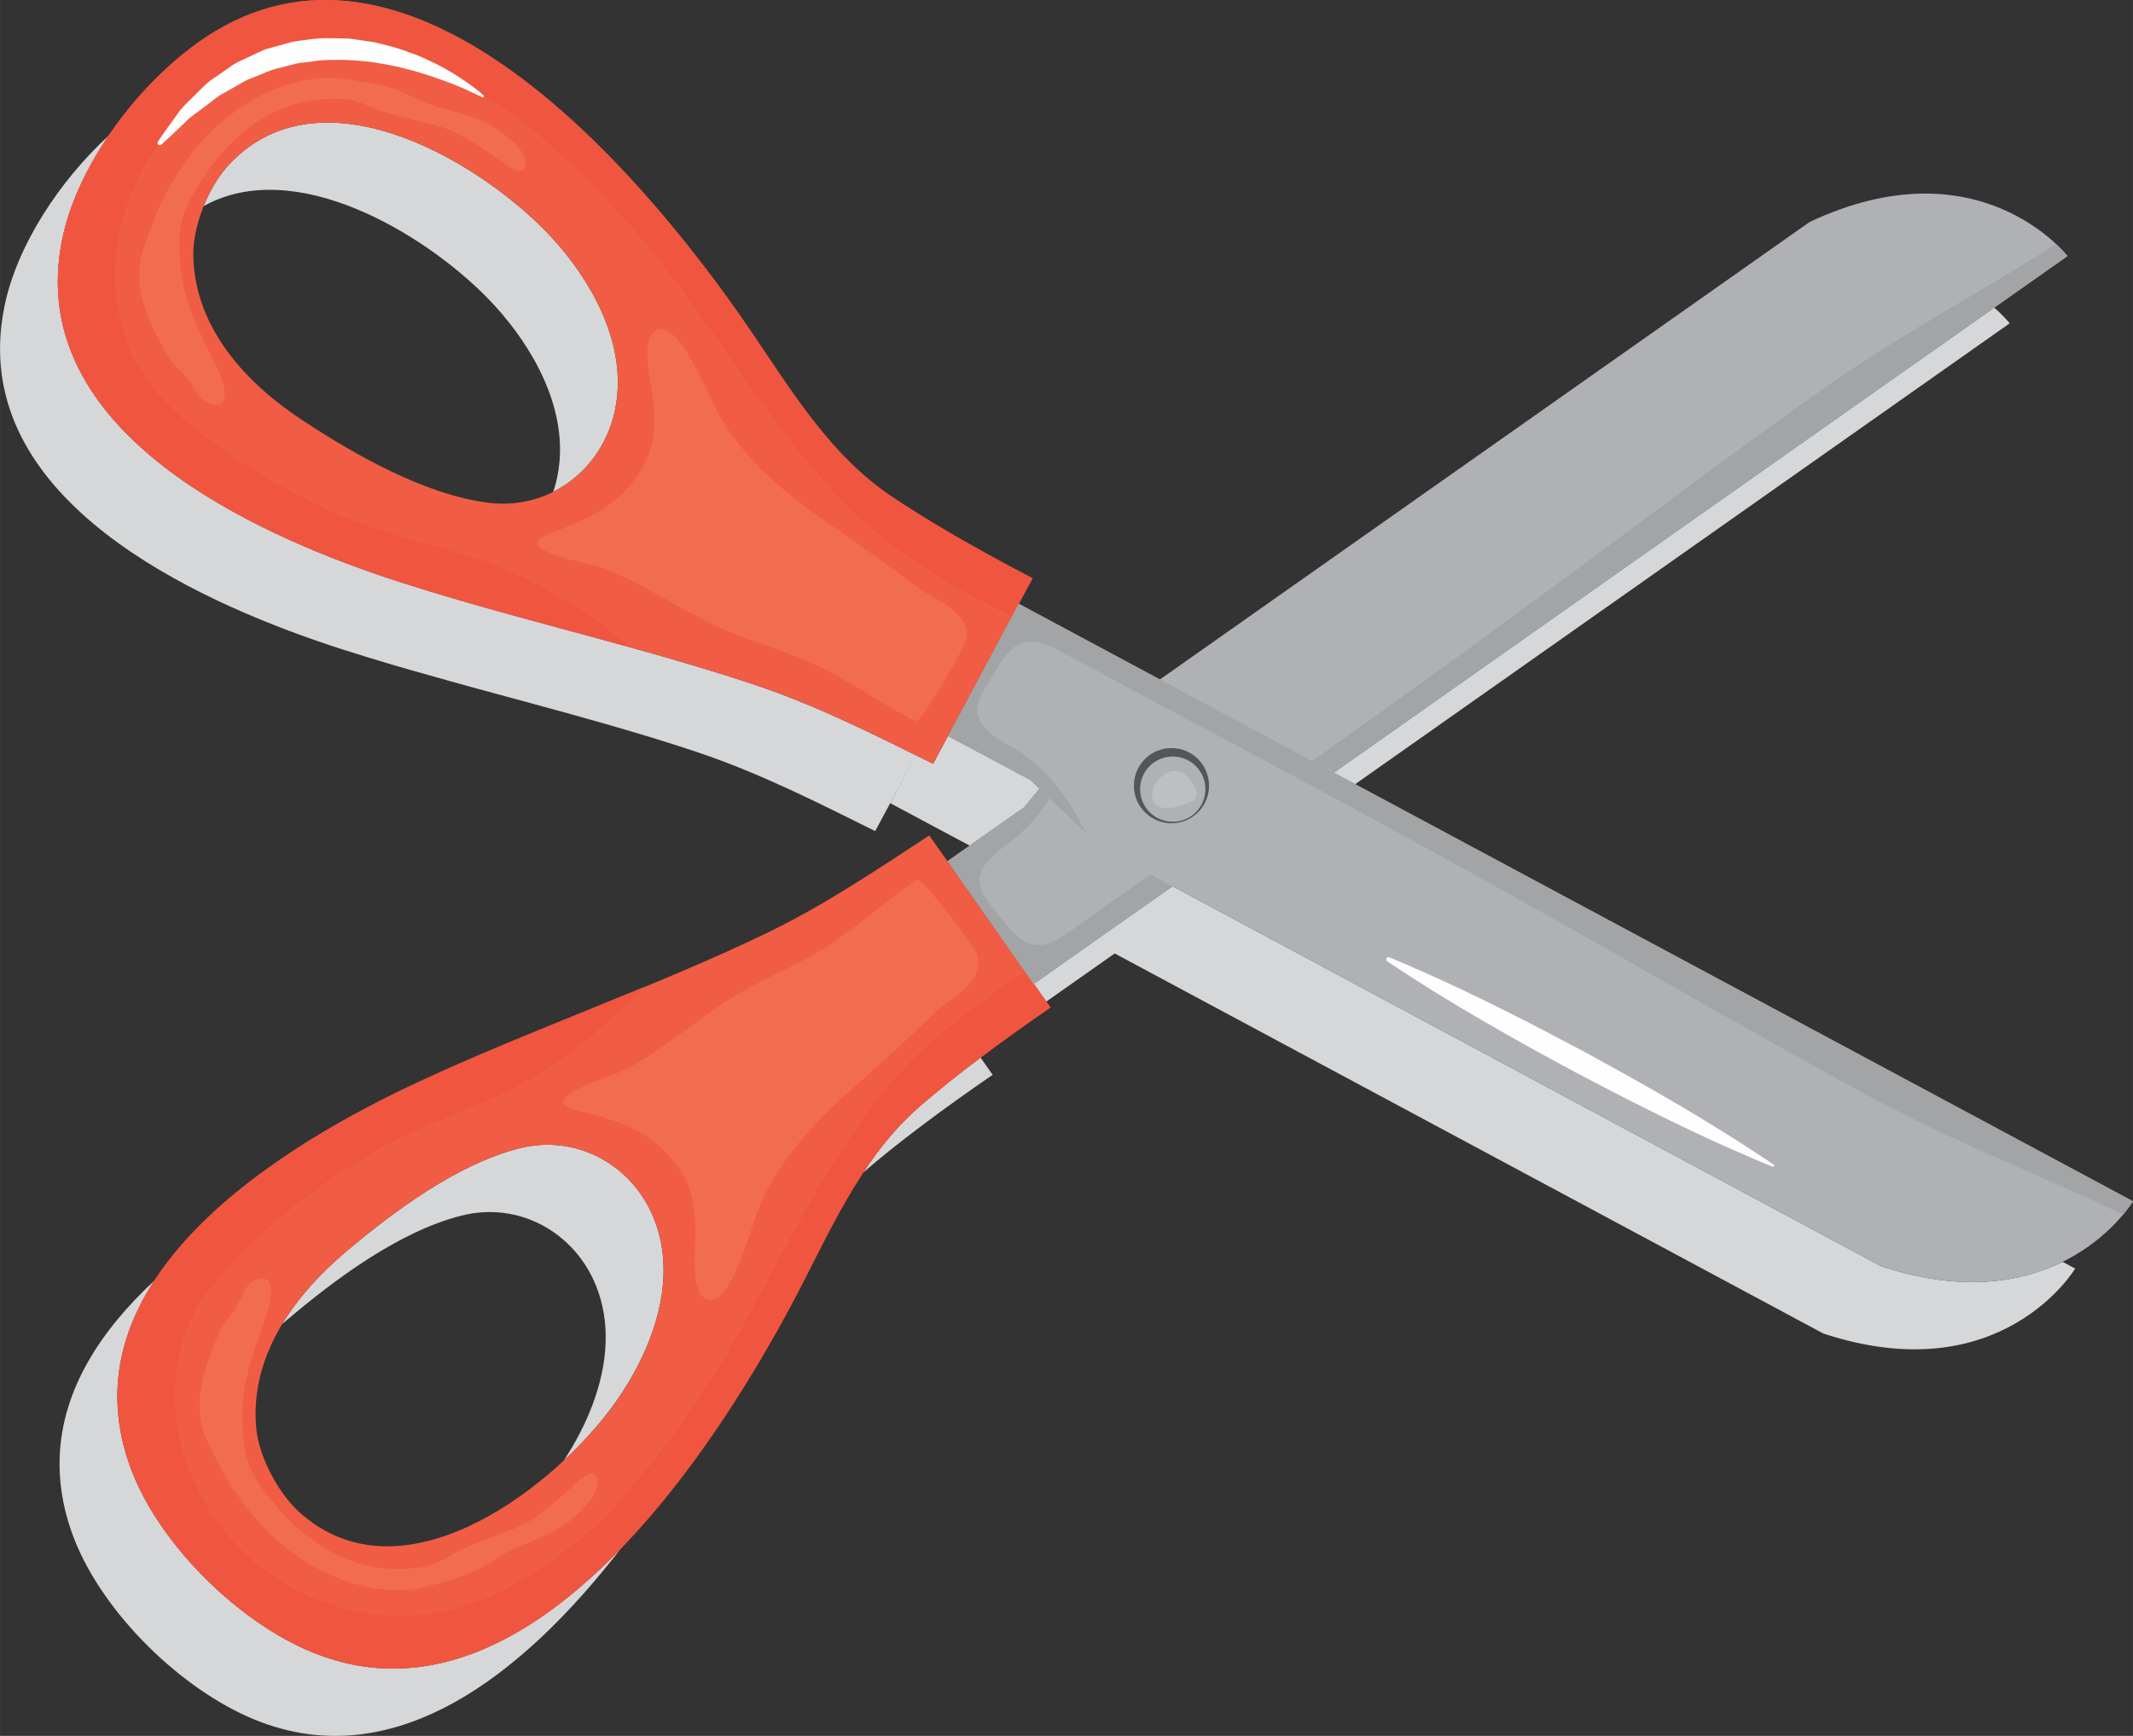 <?xml version="1.0" encoding="UTF-8"?>
<!DOCTYPE svg PUBLIC "-//W3C//DTD SVG 1.1//EN" "http://www.w3.org/Graphics/SVG/1.1/DTD/svg11.dtd">
<!-- Creator: CorelDRAW 2021 (64-Bit) -->
<svg xmlns="http://www.w3.org/2000/svg" xml:space="preserve" width="30.316mm" height="24.676mm" version="1.1" style="shape-rendering:geometricPrecision; text-rendering:geometricPrecision; image-rendering:optimizeQuality; fill-rule:evenodd; clip-rule:evenodd"
viewBox="0 0 679.1 552.77"
 xmlns:xlink="http://www.w3.org/1999/xlink"
 xmlns:xodm="http://www.corel.com/coreldraw/odm/2003">
 <rect x="0" y="0" width="679.1" height="552.77" fill="#333333" stroke="none"/>
 <defs>
  <style type="text/css">
   <![CDATA[
    .fil11 {fill:#FEFEFE;fill-rule:nonzero}
    .fil6 {fill:#E4E5E6;fill-rule:nonzero}
    .fil0 {fill:#D6D7D9;fill-rule:nonzero}
    .fil9 {fill:#C3C5C7;fill-rule:nonzero}
    .fil13 {fill:#BDBFC1;fill-rule:nonzero}
    .fil5 {fill:#AFB1B4;fill-rule:nonzero}
    .fil7 {fill:#A2A4A6;fill-rule:nonzero}
    .fil10 {fill:#96989A;fill-rule:nonzero}
    .fil2 {fill:#FBC9B4;fill-rule:nonzero}
    .fil3 {fill:#D4AC9B;fill-rule:nonzero}
    .fil8 {fill:#F26D4E;fill-rule:nonzero}
    .fil1 {fill:#F15D44;fill-rule:nonzero}
    .fil4 {fill:#F05540;fill-rule:nonzero}
    .fil12 {fill:#535658;fill-rule:nonzero}
   ]]>
  </style>
 </defs>
 <g id="Layer_x0020_1">
  <g id="_2578736598256">
   <path class="fil0" d="M0.04 108.9c0.14,-3.89 0.63,-7.9 1.52,-12.05 4.09,-19 17.42,-39.27 33,-53.64 -6.98,10.28 -12.27,21.46 -14.58,32.23 -0.89,4.14 -1.39,8.15 -1.53,12.04 -1.91,54.13 65.95,84.04 109.17,97.95l0 0c6.14,1.98 12.32,3.85 18.52,5.66 18.25,5.32 36.67,10.09 55,15.17 -0.01,0 -0.01,0 -0.02,-0.01 13.34,3.71 26.63,7.59 39.76,12.01 17.55,5.9 34.17,14.02 50.72,22.25l-12.95 24.14c-18.37,-9.13 -36.71,-18.42 -56.18,-24.98 -13.34,-4.48 -26.83,-8.4 -40.37,-12.16 -8.26,-2.29 -16.55,-4.53 -24.82,-6.77 -2.37,-0.64 -4.72,-1.28 -7.08,-1.93 -2.39,-0.65 -4.79,-1.32 -7.18,-1.99 -3.84,-1.06 -7.67,-2.15 -11.49,-3.24 -1.84,-0.54 -3.69,-1.06 -5.52,-1.59 -5.62,-1.66 -11.22,-3.35 -16.8,-5.14 -43.21,-13.9 -111.07,-43.81 -109.16,-97.94zm18.95 355.12c0.76,-21.66 13.2,-40.48 30.13,-56.21 -6.9,10.61 -11.27,22.21 -11.72,34.77l0 0.03 0 0c-0.26,7.5 0.87,15.32 3.69,23.48l0 0c8.41,24.3 33.13,48.85 56.1,59.1 8.72,3.89 17.29,5.83 25.68,6.11 27.52,0.96 53.04,-15.67 74.74,-38.13 -30.89,39.94 -72.96,73.94 -118.82,53.44 -22.97,-10.27 -47.7,-34.8 -56.11,-59.1 -2.83,-8.16 -3.96,-15.99 -3.69,-23.5zm45.84 -398.37c1.92,-4.79 4.53,-9.25 7.42,-12.5 28.32,-31.77 78.22,-3.24 101.26,20.24 12.71,12.97 23.82,31.33 23.17,49.92 -0.11,3.08 -0.54,6.16 -1.34,9.23 -2.79,10.7 -9.88,19.4 -19.2,24.07 0.3,-0.87 0.56,-1.76 0.79,-2.66 0.8,-3.07 1.23,-6.15 1.34,-9.23 0.66,-18.59 -10.47,-36.96 -23.18,-49.93 -20.28,-20.66 -61.39,-45.26 -90.27,-29.15zm25 356c5.2,-8.63 12.32,-16.29 19.98,-22.78 15.34,-13 35.68,-28.15 55.42,-33.18 18.45,-4.72 36.28,5.41 43.03,22.5 2.31,5.84 3.19,11.91 2.97,18.01 -0.55,15.58 -8.24,31.28 -17.5,43.35 -3.87,5.03 -8.7,10.38 -14.22,15.52 7.28,-11.07 12.84,-24.29 13.3,-37.44 0.22,-6.1 -0.66,-12.18 -2.97,-18.01 -6.76,-17.09 -24.58,-27.23 -43.03,-22.5 -19.75,5.02 -40.09,20.19 -55.43,33.18 -0.53,0.44 -1.05,0.9 -1.57,1.35zm185.04 -48.31c5.04,-7.65 10.77,-14.76 17.71,-20.82 5.71,-4.98 12.39,-10.31 19.61,-15.74l3.85 5.47c-15.24,10.48 -29.99,21.39 -41.17,31.09zm8.58 -117.55l8.16 -15.29c1.81,0.91 3.64,1.81 5.46,2.71l14.29 -26.65 -0 0.01 -9.5 17.79 26.25 14.02 2.86 2.74 -4.92 5.98 -17.33 12.17 -25.27 -13.5zm22.21 24.14l0.02 -0.01 8.95 12.77 -8.97 -12.75zm23.49 33.36l44.16 -31.1 225.64 121.03c25.86,8.53 44.8,4.97 57.75,-1.41l3.99 2.14c0,0 -23.45,39.38 -80.16,20.69l-225.64 -121.03 -21.77 15.33 -3.98 -5.65zm95.49 -67.24l210.29 -148.09c0.47,0.41 0.9,0.81 1.3,1.18l0.01 0c0.15,0.15 0.25,0.26 0.39,0.39 0.36,0.35 0.69,0.67 0.99,0.98 0.13,0.13 0.24,0.25 0.36,0.37 0.32,0.34 0.6,0.64 0.84,0.91l0.18 0.19c0.26,0.29 0.44,0.51 0.59,0.67l0.07 0.09c0.1,0.13 0.18,0.22 0.18,0.22l-208.39 146.75 -6.82 -3.66z"/>
   <path class="fil1" d="M165.23 365.69c18.45,-4.72 36.28,5.41 43.03,22.5 8.2,20.75 -1.64,44.56 -14.52,61.36 -20.03,26.09 -66.1,60.46 -98.06,32.33 -6.9,-6.07 -13.17,-17.69 -14.08,-26.93 -2.22,-22.84 11.77,-42.14 28.21,-56.08 15.34,-13 35.68,-28.15 55.42,-33.18zm-30.59 -21.8c-44.17,20.39 -114.23,62.47 -93.54,122.19 8.41,24.3 33.13,48.85 56.1,59.1 67.86,30.33 127.45,-58.64 154.72,-109.64 11.7,-21.85 21.57,-46.36 40.65,-63.02 11.27,-9.85 26.31,-20.98 41.87,-31.69l-38.59 -54.81c-17.14,11.28 -34.21,22.74 -52.76,31.59 -35.48,16.96 -72.76,29.82 -108.45,46.28z"/>
   <path class="fil2" d="M49.12 407.8c18.96,-29.13 56.97,-50.67 84.93,-63.64 -27.95,12.95 -65.97,34.5 -84.93,63.64l0 0z"/>
   <path class="fil3" d="M37.4 442.58c0.44,-12.56 4.82,-24.17 11.72,-34.77l0 0c-6.89,10.61 -11.27,22.21 -11.72,34.77z"/>
   <path class="fil2" d="M134.28 344.06c0.12,-0.06 0.23,-0.11 0.36,-0.17 23.13,-10.67 46.91,-19.84 70.45,-29.57l0 0.01c-23.54,9.73 -47.33,18.88 -70.45,29.56 -0.13,0.06 -0.24,0.11 -0.36,0.17z"/>
   <path class="fil4" d="M37.4 442.6l0 -0.03c0.44,-12.56 4.83,-24.17 11.72,-34.77 18.96,-29.13 56.97,-50.69 84.93,-63.64 0.08,-0.04 0.16,-0.07 0.23,-0.11 0.12,-0.06 0.23,-0.11 0.36,-0.17 23.12,-10.67 46.91,-19.83 70.45,-29.56 -0.58,0.58 -1.13,1.19 -1.71,1.77 -12.78,12.83 -28.32,25.28 -44.88,32.81 -13.95,6.35 -28.09,11.04 -41.33,19 -13.21,7.95 -25.82,17.12 -36.93,27.83 -8.94,8.6 -17.75,18.06 -21.63,30.12 -1.75,5.38 -2.74,10.97 -2.94,16.59 -0.16,4.49 0.19,8.98 1.07,13.41 9.52,48.02 61.86,72.88 104.38,50.02 12.41,-6.67 26.2,-16.52 35.56,-27.14 11.33,-12.86 21.9,-26.66 30.94,-41.25 18.5,-29.84 31.83,-63.51 54.41,-90.7 12.57,-15.16 28.14,-26.65 44.42,-37.25l2.65 3.77 0.04 -0.04 5.31 7.54c-15.57,10.71 -30.6,21.84 -41.87,31.69 -19.09,16.67 -28.96,41.17 -40.65,63.02 -23.78,44.45 -72.09,117.74 -129.04,115.76 -8.39,-0.28 -16.97,-2.22 -25.68,-6.11 -22.97,-10.25 -47.69,-34.8 -56.1,-59.1l0 0c-2.82,-8.16 -3.96,-15.98 -3.69,-23.48l0 0z"/>
   <path class="fil5" d="M329.1 313.32l329.14 -231.79c0,0 -28.05,-36.27 -82.08,-10.85l-230.17 162.09 -19.96 24.34 -24.36 17.11 27.43 39.1z"/>
   <path class="fil6" d="M654.63 77.72c0,0 0,0 0,-0.01 1.27,1.21 2.21,2.2 2.81,2.89 -0.6,-0.69 -1.53,-1.68 -2.81,-2.88zm3.61 3.82l0 0 0 0z"/>
   <path class="fil7" d="M301.68 274.22l7.03 -4.93 17.33 -12.17 4.92 -5.98 3.2 3.06c-2.84,4.61 -6.33,8.85 -10.77,12.53 -3.98,3.27 -11.29,7.47 -11.5,13.39 -0.02,0.57 0.03,1.16 0.15,1.77 0.6,2.94 2.88,5.64 4.69,7.93 2.51,3.17 5.07,7.02 8.47,9.36 7.1,4.89 13.85,-1.55 19.69,-5.65 7.14,-5.03 14.28,-10.05 21.43,-15.09l7 3.75 -44.2 31.13 -2.65 -3.77 -11.83 -16.87 -8.95 -12.77 -3.99 -5.7zm116.06 -31.88c22.81,-16.15 45.48,-32.51 68.02,-49.05 31.22,-22.91 62.09,-46.32 93.65,-68.75 24.1,-17.15 50.31,-30.98 75.23,-46.82 1.27,1.2 2.21,2.19 2.81,2.88 0.53,0.58 0.79,0.93 0.8,0.94l0 0 0 0 -233.61 164.51 -6.89 -3.7z"/>
   <path class="fil8" d="M179.33 350.83c0.13,-3.73 16.77,-8.58 20.38,-10.51 11.69,-6.31 22.11,-15.66 33.34,-22.64 9.06,-5.62 18.42,-9.2 27.49,-14.58 11.08,-6.56 20.76,-15.79 31.51,-22.96 1.29,-0.88 18.57,21.3 19.24,24.51 0.16,0.77 0.22,1.49 0.2,2.21 -0.24,6.93 -8.89,10.97 -13.58,15.41 -7,6.63 -13.78,13.07 -21.09,19.49 -14.22,12.52 -27.12,24.5 -34.89,41.92 -2.39,5.35 -9.36,34.41 -17.46,29.77 -3.33,-1.91 -3.47,-8.88 -3.26,-15.01 0.03,-0.92 0.07,-1.83 0.11,-2.68 0.04,-0.87 0.08,-1.69 0.1,-2.47 0.05,-1.37 0.06,-2.56 -0.02,-3.44 -0.56,-6.48 -1.1,-11.59 -4.64,-17 -8.21,-12.56 -19.7,-16.08 -32.86,-19.19 -3.32,-0.78 -4.62,-1.76 -4.58,-2.82z"/>
   <path class="fil8" d="M63.59 446.5c0.27,-7.69 3.25,-15.47 6.38,-22.58 1.29,-2.96 3.6,-4.83 5.22,-7.51 1.91,-3.16 2.33,-7.26 6.26,-8.79 3.93,-1.53 4.94,0.95 4.83,4.06 -0.08,2.2 -0.71,4.7 -1.26,6.35 -3.37,10.02 -7.49,20.04 -7.86,30.61 -0.03,0.73 -0.04,1.44 -0.02,2.16 0.15,10.46 0.88,16.24 7.56,24.83 5.21,6.7 10.46,12.12 17.54,16.68 6.34,4.1 13.76,6.79 21.32,7.2 3.79,0.21 8.94,0.05 12.79,-0.92 4.33,-1.09 7.77,-4.01 11.87,-5.72 5.14,-2.15 10.4,-4.09 15.58,-6.13 6.31,-2.5 11.36,-7.17 16.44,-11.51 2.42,-2.07 8.31,-9.24 9.78,-4.19 0.13,0.47 0.19,0.93 0.17,1.41 -0.15,4.23 -5.68,9.17 -8.13,11.26 -5.14,4.32 -11.31,6.45 -17.44,8.96 -5.49,2.24 -9.83,6.31 -15.41,8.45 -4.67,1.79 -9.46,3.2 -14.34,4.31 -17.29,3.91 -37.09,-5.17 -49.2,-17.35 -9.01,-9.06 -14.3,-17.65 -19.74,-29.39 -1.83,-3.96 -2.48,-8.09 -2.33,-12.21z"/>
   <path class="fil1" d="M96.3 133.83c-18,-11.83 -34.22,-29.3 -34.77,-52.24 -0.22,-9.3 4.61,-21.58 10.72,-28.44 28.32,-31.77 78.22,-3.24 101.26,20.24 14.8,15.12 27.46,37.56 21.83,59.16 -4.64,17.77 -21.11,29.98 -39.99,27.53 -20.22,-2.61 -42.24,-15.19 -59.04,-26.24zm144.56 84.42c19.48,6.55 37.82,15.84 56.19,24.97l31.68 -59.08c-16.75,-8.74 -33.02,-17.99 -45.39,-26.39 -20.98,-14.25 -33.72,-37.36 -47.98,-57.65 -33.26,-47.33 -103.16,-128.42 -166.86,-90.14 -21.56,12.96 -43.12,40.33 -48.54,65.47 -13.31,61.79 61.32,95.09 107.64,109.99 37.42,12.03 75.98,20.29 113.25,32.83z"/>
   <path class="fil3" d="M146.13 191.08c18.24,5.32 36.66,10.07 54.98,15.16 0.01,0.01 0.01,0.01 0.02,0.01 -18.33,-5.08 -36.75,-9.84 -55,-15.17z"/>
   <path class="fil4" d="M18.45 87.47c0.14,-3.89 0.64,-7.91 1.53,-12.04 5.42,-25.14 26.98,-52.5 48.54,-65.47 12.34,-7.42 24.93,-10.35 37.43,-9.92 51.99,1.81 102.61,61.91 129.42,100.06 14.25,20.28 27,43.4 47.98,57.65 12.37,8.4 28.64,17.65 45.39,26.39l-4.37 8.14 -0.03 -0.02 -2.16 4.05c-17.45,-8.54 -34.29,-18.07 -48.61,-31.6 -25.7,-24.26 -43.01,-56.07 -64.98,-83.47 -10.73,-13.36 -22.89,-25.8 -35.7,-37.2 -10.58,-9.41 -25.46,-17.51 -38.59,-22.64 -44.96,-17.55 -93.91,13.48 -97.55,62.27 -0.05,0.74 -0.1,1.49 -0.12,2.24 -0.33,9.42 1.66,18.79 5.61,27.33 5.32,11.49 15.22,19.82 25.12,27.29 12.33,9.29 25.96,16.84 40.03,23.14 14.11,6.33 28.71,9.26 43.33,13.87 17.36,5.47 34.27,15.96 48.51,27.15 0.65,0.51 1.27,1.03 1.9,1.55 -18.32,-5.09 -36.74,-9.83 -54.98,-15.16 -6.2,-1.81 -12.38,-3.69 -18.52,-5.66l0 0c-43.22,-13.91 -111.08,-43.82 -109.17,-97.95z"/>
   <path class="fil5" d="M324.34 192.26l354.76 190.27c0,0 -23.45,39.39 -80.16,20.69l-248.08 -133.07 -22.76 -21.75 -26.25 -14.02 22.5 -42.12z"/>
   <polygon class="fil9" points="301.84,234.38 311.34,216.58 301.84,234.38 328.09,248.4 330.95,251.14 330.95,251.14 328.09,248.4 "/>
   <path class="fil7" d="M330.95 251.14l0 0zm3.2 3.06l0 0 11.53 11.01c0.01,0.01 0.01,0.01 0.01,0.02l-11.54 -11.04z"/>
   <polygon class="fil10" points="330.95,251.14 330.95,251.14 334.15,254.19 334.15,254.19 "/>
   <path class="fil7" d="M301.84 234.38l9.5 -17.79 10.84 -20.28 2.16 -4.05 354.76 190.27c0,0 -1.02,1.7 -3.12,4.21 -26.64,-12.71 -54.34,-23.26 -80.33,-37.37 -34.05,-18.45 -67.52,-37.94 -101.28,-56.92 -33.75,-18.96 -67.66,-37.5 -101.84,-55.66 -16.73,-8.89 -33.44,-17.85 -50.13,-26.79 -6.29,-3.38 -13.76,-8.95 -20.24,-3.23 -3.09,2.72 -5.15,6.88 -7.26,10.32 -1.51,2.49 -3.47,5.44 -3.7,8.44 -0,0.11 -0.01,0.22 -0.01,0.34 -0.24,6.74 8.43,10.33 13.12,13.34 10.04,6.42 16.31,15.77 21.39,26l-11.53 -11.01 -3.2 -3.06 0 0 -2.86 -2.74 -26.25 -14.02z"/>
   <path class="fil8" d="M171.12 172.89c0.04,-0.98 1.26,-2.03 4.22,-3.12 12.68,-4.69 23.67,-9.56 30.29,-23 1.89,-3.82 2.49,-7.34 2.62,-11.15 0.07,-2 0.01,-4.08 -0.06,-6.31 -0.13,-3.53 -2.26,-11.69 -2.05,-17.63 0.1,-2.75 0.69,-5.03 2.22,-6.17 7.49,-5.57 17.92,22.43 20.94,27.45 9.82,16.35 24.08,26.68 39.7,37.39 8.04,5.5 15.55,11.07 23.29,16.8 5.6,4.15 15.74,7.29 15.45,15.38 -0,0.16 -0.01,0.33 -0.02,0.49 -0.29,3.26 -14.76,27.36 -16.15,26.65 -11.54,-5.82 -22.27,-13.81 -34.05,-18.98 -9.65,-4.23 -19.37,-6.64 -29.05,-11.13 -11.99,-5.57 -23.47,-13.6 -35.83,-18.44 -3.9,-1.53 -21.65,-4.42 -21.52,-8.22z"/>
   <path class="fil8" d="M44.33 86.6c0.08,-2.28 0.45,-4.57 1.19,-6.85 3.98,-12.29 8.2,-21.47 16.05,-31.56 10.56,-13.55 29.11,-24.95 46.74,-23.16 4.99,0.5 9.91,1.34 14.77,2.55 5.79,1.44 10.58,4.96 16.3,6.52 6.39,1.73 12.77,3.09 18.39,6.78 2.88,1.88 9.65,6.6 9.49,11.07 -0.01,0.18 -0.02,0.35 -0.05,0.53 -0.86,5.21 -7.58,-1.21 -10.2,-2.96 -5.58,-3.7 -11.17,-7.73 -17.72,-9.44 -5.39,-1.41 -10.85,-2.7 -16.2,-4.2 -4.29,-1.2 -8.06,-3.71 -12.48,-4.26 -3.94,-0.48 -9.07,-0.02 -12.8,0.65 -7.47,1.31 -14.5,4.87 -20.29,9.71 -6.48,5.4 -11.04,11.41 -15.4,18.69 -3.58,5.97 -4.88,10.5 -5.06,15.71 -0.11,2.94 0.15,6.1 0.55,9.86 1.21,11.31 6.93,21.4 11.79,31.58 0.97,2.03 2.24,5.47 2.15,7.96 -0.08,2.18 -1.19,3.64 -4.44,2.82 -4.09,-1.05 -5,-5.06 -7.27,-7.97 -1.94,-2.47 -4.46,-4.06 -6.09,-6.81 -4.92,-8.31 -9.76,-17.68 -9.42,-27.21z"/>
   <path class="fil11" d="M153.52 30.93c0,0 -1.62,-0.84 -4.5,-2.11 -2.83,-1.38 -7.06,-2.95 -12.09,-4.68 -2.56,-0.78 -5.28,-1.69 -8.23,-2.36 -2.92,-0.85 -6.07,-1.26 -9.28,-1.87 -3.22,-0.47 -6.59,-0.71 -9.97,-0.86 -3.39,0.06 -6.84,-0.11 -10.21,0.55 -1.7,0.24 -3.43,0.29 -5.08,0.68 -1.65,0.43 -3.28,0.86 -4.91,1.29 -3.33,0.63 -6.27,2.28 -9.3,3.37 -1.55,0.51 -2.89,1.38 -4.23,2.15 -1.36,0.78 -2.7,1.53 -3.99,2.28 -2.71,1.32 -4.76,3.35 -6.92,4.86 -2.05,1.65 -4.21,2.91 -5.67,4.51 -1.57,1.51 -2.95,2.82 -4.08,3.9 -2.29,2.16 -3.68,3.36 -3.68,3.36l-0.06 0.05c-0.3,0.26 -0.75,0.23 -1.01,-0.07 -0.2,-0.25 -0.23,-0.59 -0.06,-0.85 0,0 0.99,-1.53 2.86,-4.15 0.96,-1.31 2.11,-2.91 3.44,-4.73 1.21,-1.95 3.15,-3.63 5.13,-5.62 2.07,-1.89 4,-4.33 6.8,-6.01 1.34,-0.93 2.71,-1.89 4.11,-2.86 1.39,-1.01 2.85,-1.98 4.51,-2.65 1.63,-0.77 3.27,-1.53 4.94,-2.31 0.84,-0.37 1.66,-0.82 2.54,-1.13l2.71 -0.75c1.81,-0.5 3.64,-1.01 5.48,-1.51 1.85,-0.45 3.77,-0.55 5.66,-0.84 3.8,-0.62 7.61,-0.36 11.35,-0.32 1.88,-0.07 3.69,0.4 5.51,0.62 1.79,0.32 3.6,0.42 5.3,0.93 3.43,0.82 6.73,1.68 9.71,2.88 3.06,0.99 5.77,2.35 8.29,3.54 4.99,2.48 8.82,5.11 11.42,6.98 2.62,1.88 3.94,3.18 3.94,3.18 0.15,0.13 0.15,0.36 0.02,0.5 -0.1,0.12 -0.29,0.14 -0.43,0.07z"/>
   <path class="fil11" d="M564.34 371.5c0,0 -2.05,-0.79 -5.55,-2.29 -3.47,-1.57 -8.52,-3.64 -14.44,-6.4 -5.93,-2.73 -12.79,-6.02 -20.08,-9.67 -7.31,-3.6 -15,-7.66 -22.69,-11.68 -7.64,-4.15 -15.29,-8.28 -22.35,-12.33 -7.09,-4.03 -13.65,-7.88 -19.22,-11.29 -5.59,-3.37 -10.12,-6.41 -13.36,-8.42 -3.2,-2.07 -4.99,-3.32 -4.99,-3.32 -0.33,-0.23 -0.4,-0.67 -0.18,-1 0.19,-0.26 0.54,-0.37 0.85,-0.25 0,0 2.03,0.8 5.54,2.32 3.46,1.58 8.49,3.68 14.39,6.47 5.92,2.76 12.76,6.08 20.03,9.77 7.29,3.64 14.96,7.73 22.64,11.79 7.61,4.2 15.24,8.36 22.29,12.44 7.07,4.06 13.61,7.95 19.16,11.4 5.58,3.38 10.1,6.45 13.32,8.48 3.2,2.08 4.99,3.35 4.99,3.35 0.16,0.11 0.2,0.34 0.08,0.5 -0.09,0.14 -0.26,0.18 -0.41,0.13z"/>
   <path class="fil12" d="M367.32 260.72c-5.83,-3.12 -8.02,-10.36 -4.9,-16.19 3.12,-5.84 10.38,-8.02 16.2,-4.9 5.83,3.12 8.02,10.38 4.89,16.2 -3.12,5.84 -10.39,8.03 -16.2,4.89z"/>
   <path class="fil5" d="M368.47 260.46c-5.06,-2.71 -6.96,-9.01 -4.25,-14.09 2.71,-5.05 9.01,-6.94 14.07,-4.24 5.06,2.71 6.96,9.01 4.26,14.07 -2.72,5.06 -9.02,6.96 -14.07,4.25z"/>
   <path class="fil13" d="M366.77 252.8c0.04,-1.23 0.46,-2.46 1.11,-3.38 1.7,-2.41 4.58,-4.78 7.81,-3.68 1.48,0.51 3.06,2.24 3.96,3.48 0.64,0.88 1.31,2.53 1.27,3.77 -0,0.15 -0.02,0.31 -0.05,0.45 -0.32,1.46 -2.13,2.03 -3.35,2.49 -2.51,1 -5.94,2.06 -8.56,0.88 -1.63,-0.75 -2.24,-2.36 -2.19,-4.01z"/>
  </g>
 </g>
</svg>
